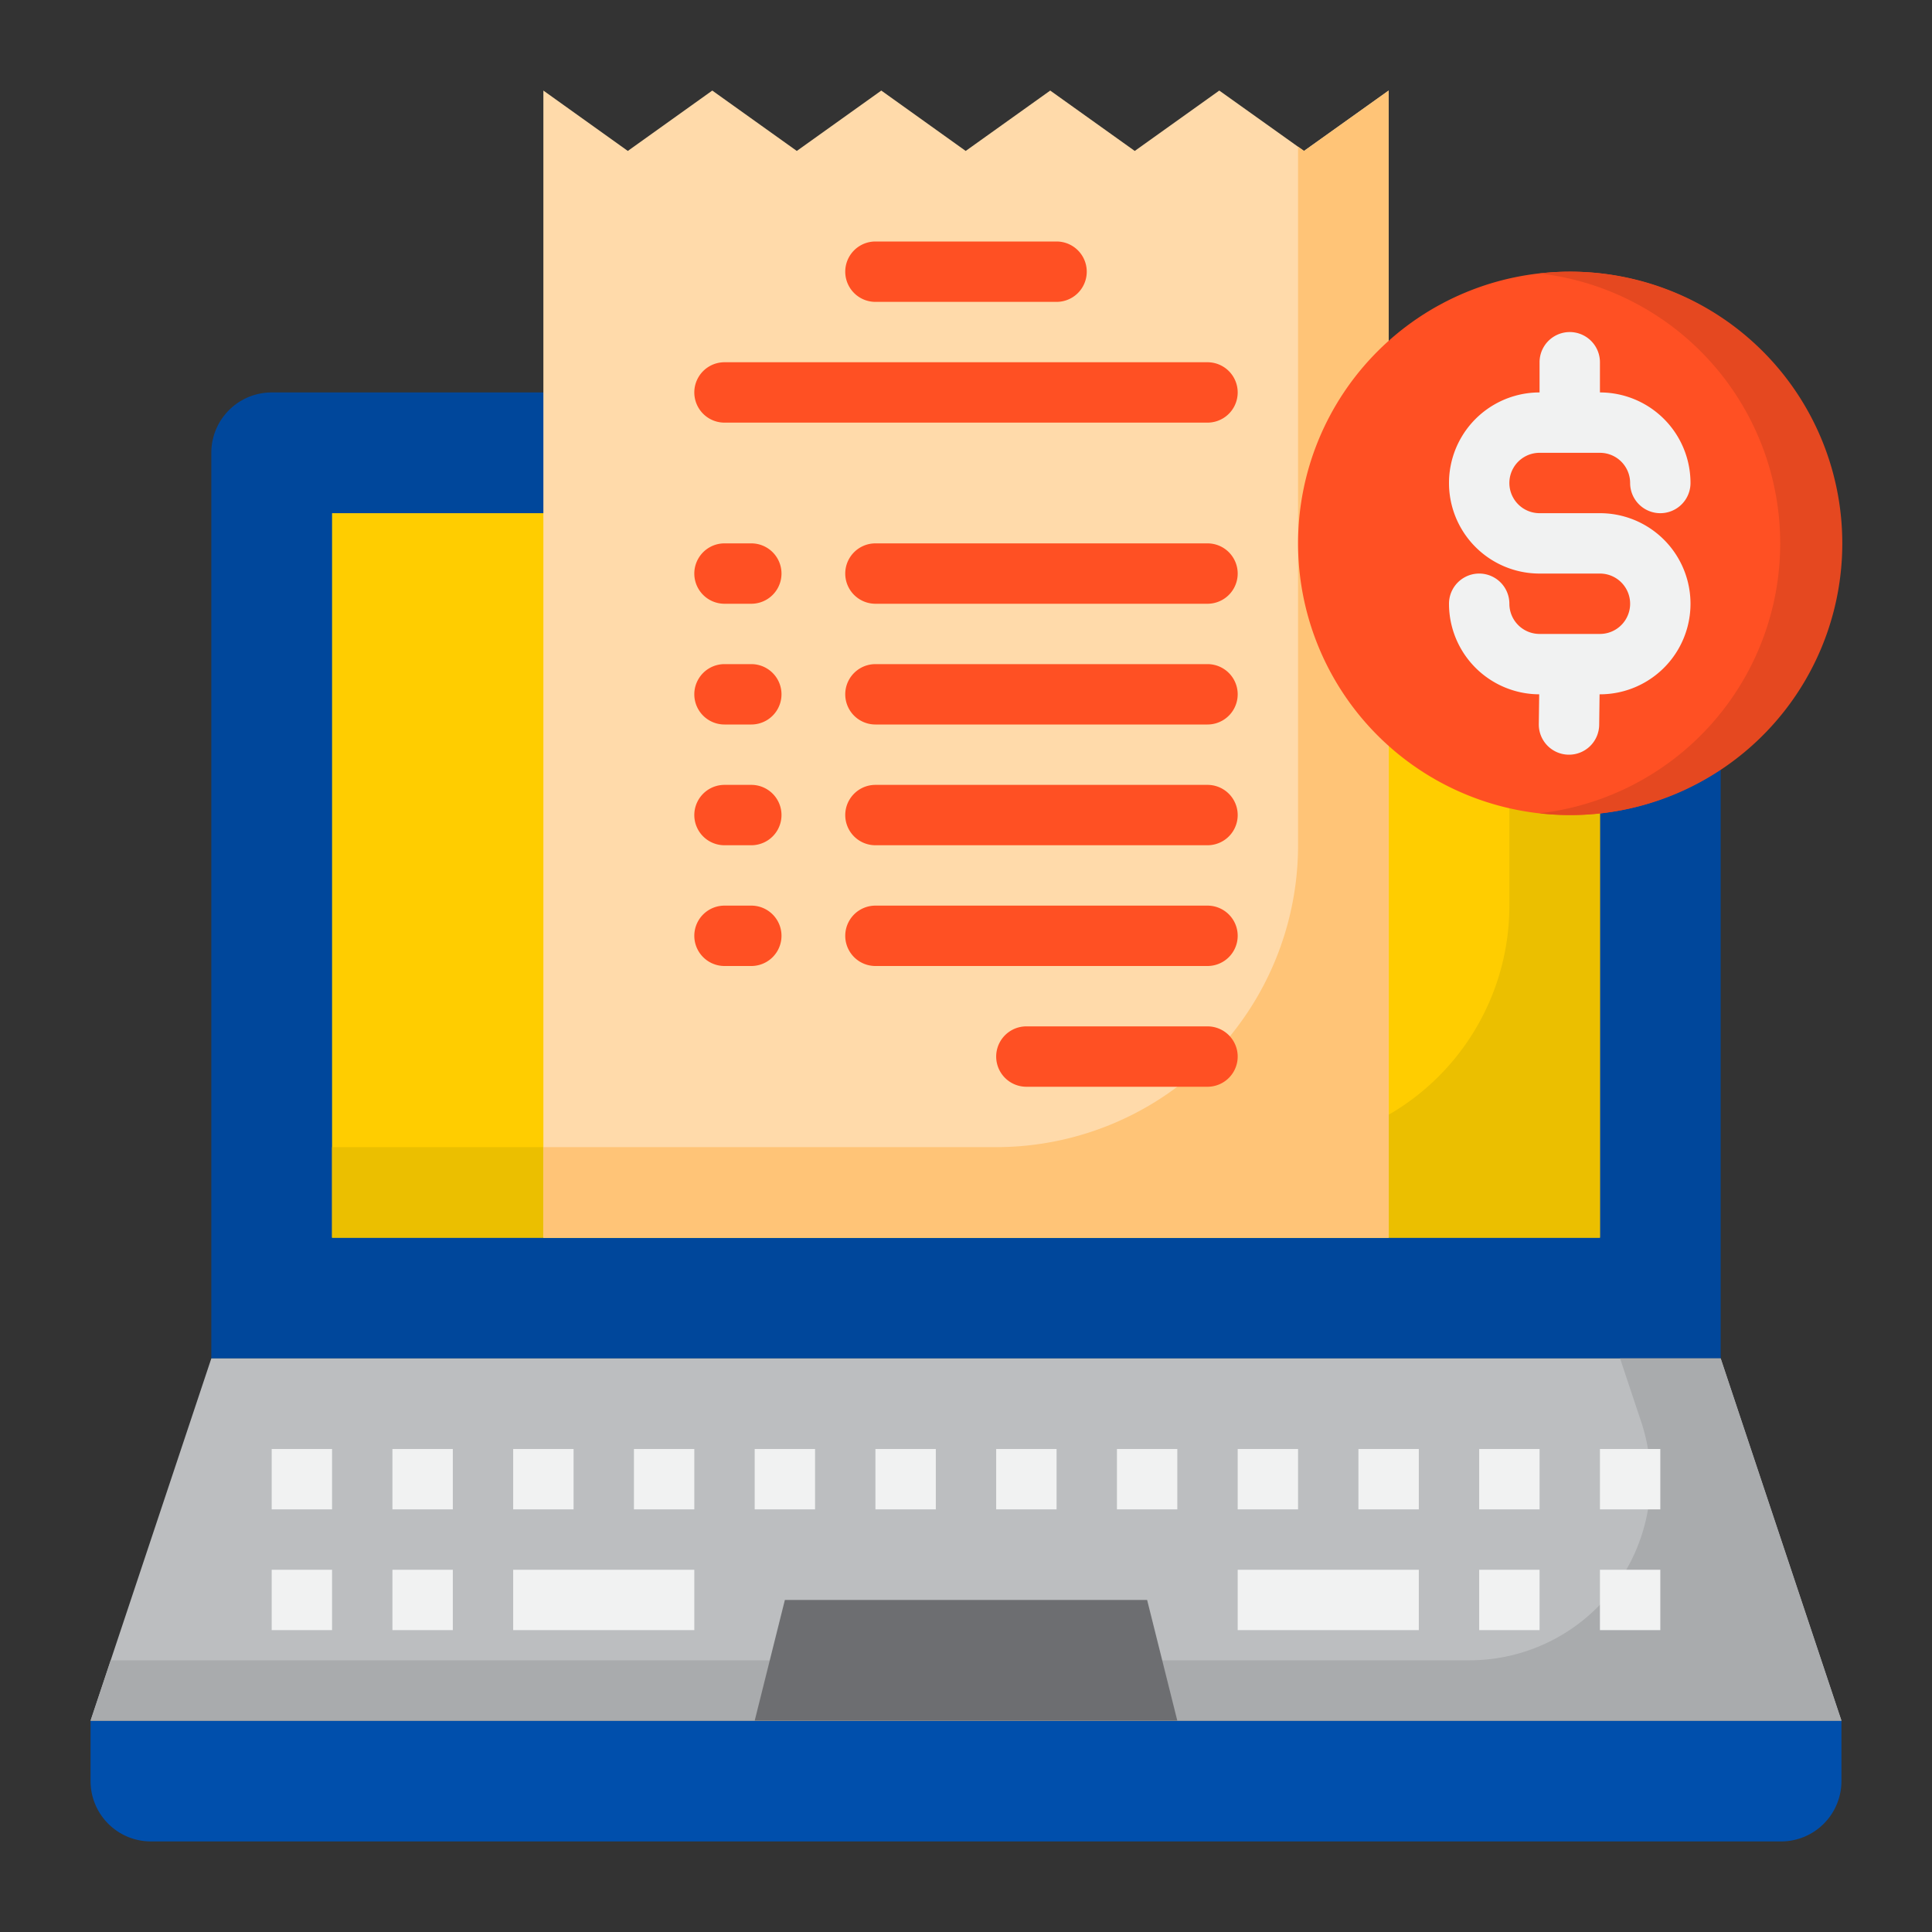 <svg height="512" viewBox="0 0 64 64" width="512" xmlns="http://www.w3.org/2000/svg"><rect x="0" y="0" width="64" height="64" fill="#333333" stroke="none"/><g id="Reciept"><path d="m9 13h46a2 2 0 0 1 2 2v30a0 0 0 0 1 0 0h-50a0 0 0 0 1 0 0v-30a2 2 0 0 1 2-2z" fill="#00479b"/><path d="m11 17h42v24h-42z" fill="#ffcd00"/><path d="m50 17v13a8 8 0 0 1 -8 8h-31v3h42v-24z" fill="#ebbf00"/><path d="m5 61h54a2 2 0 0 0 2-2v-2h-58v2a2 2 0 0 0 2 2z" fill="#004fac"/><path d="m57 45h-50l-4 12h22 14 22z" fill="#bcbec0"/><path d="m57 45h-3.333l.7 2.1a6 6 0 0 1 -5.692 7.9h-45.008l-.667 2h58z" fill="#a9abad"/><path d="m26 53-1 4h14l-1-4z" fill="#6d6e71"/><path d="m46 24.7v16.3h-28v-38l2.797 2 2.798-2 2.8 2 2.799-2 2.796 2 2.8-2 2.8 2 2.8-2 2.805 2 2.805-2v8.3z" fill="#ffdaaa"/><path d="m43.2 5-.2-.139v23.139a10 10 0 0 1 -10 10h-15v3h28v-38z" fill="#ffc477"/><path d="m52 9a9 9 0 1 0 9 9 9 9 0 0 0 -9-9z" fill="#ff5023"/><path d="m52 9a8.935 8.935 0 0 0 -1 .059 9 9 0 0 1 0 17.882 9 9 0 1 0 1-17.941z" fill="#e54820"/><g fill="#f1f2f2"><path d="m53 21h-2a1 1 0 0 1 -1-1 1 1 0 0 0 -2 0 3 3 0 0 0 2.988 3l-.013.987a1 1 0 0 0 .986 1.013h.014a1 1 0 0 0 1-.986l.013-1.014h.012a3 3 0 0 0 0-6h-2a1 1 0 0 1 0-2h2a1 1 0 0 1 1 1 1 1 0 0 0 2 0 3 3 0 0 0 -3-3v-1a1 1 0 0 0 -2 0v1a3 3 0 0 0 0 6h2a1 1 0 0 1 0 2z"/><path d="m37 48h2v2h-2z"/><path d="m9 48h2v2h-2z"/><path d="m13 48h2v2h-2z"/><path d="m17 48h2v2h-2z"/><path d="m21 48h2v2h-2z"/><path d="m41 48h2v2h-2z"/><path d="m45 48h2v2h-2z"/><path d="m49 48h2v2h-2z"/><path d="m25 48h2v2h-2z"/><path d="m29 48h2v2h-2z"/><path d="m33 48h2v2h-2z"/><path d="m53 48h2v2h-2z"/><path d="m41 52h6v2h-6z"/><path d="m49 52h2v2h-2z"/><path d="m53 52h2v2h-2z"/><path d="m9 52h2v2h-2z"/><path d="m13 52h2v2h-2z"/><path d="m17 52h6v2h-6z"/></g><path d="m29 10h6a1 1 0 0 0 0-2h-6a1 1 0 0 0 0 2z" fill="#ff5023"/><path d="m24 20h.888a1 1 0 1 0 0-2h-.888a1 1 0 0 0 0 2z" fill="#ff5023"/><path d="m40 18h-11a1 1 0 0 0 0 2h11a1 1 0 0 0 0-2z" fill="#ff5023"/><path d="m24 24h.888a1 1 0 1 0 0-2h-.888a1 1 0 0 0 0 2z" fill="#ff5023"/><path d="m40 22h-11a1 1 0 0 0 0 2h11a1 1 0 0 0 0-2z" fill="#ff5023"/><path d="m24 28h.888a1 1 0 1 0 0-2h-.888a1 1 0 0 0 0 2z" fill="#ff5023"/><path d="m40 26h-11a1 1 0 0 0 0 2h11a1 1 0 0 0 0-2z" fill="#ff5023"/><path d="m24 32h.888a1 1 0 1 0 0-2h-.888a1 1 0 0 0 0 2z" fill="#ff5023"/><path d="m40 30h-11a1 1 0 0 0 0 2h11a1 1 0 0 0 0-2z" fill="#ff5023"/><path d="m40 34h-6a1 1 0 0 0 0 2h6a1 1 0 0 0 0-2z" fill="#ff5023"/><path d="m24 14h16a1 1 0 0 0 0-2h-16a1 1 0 0 0 0 2z" fill="#ff5023"/></g></svg>